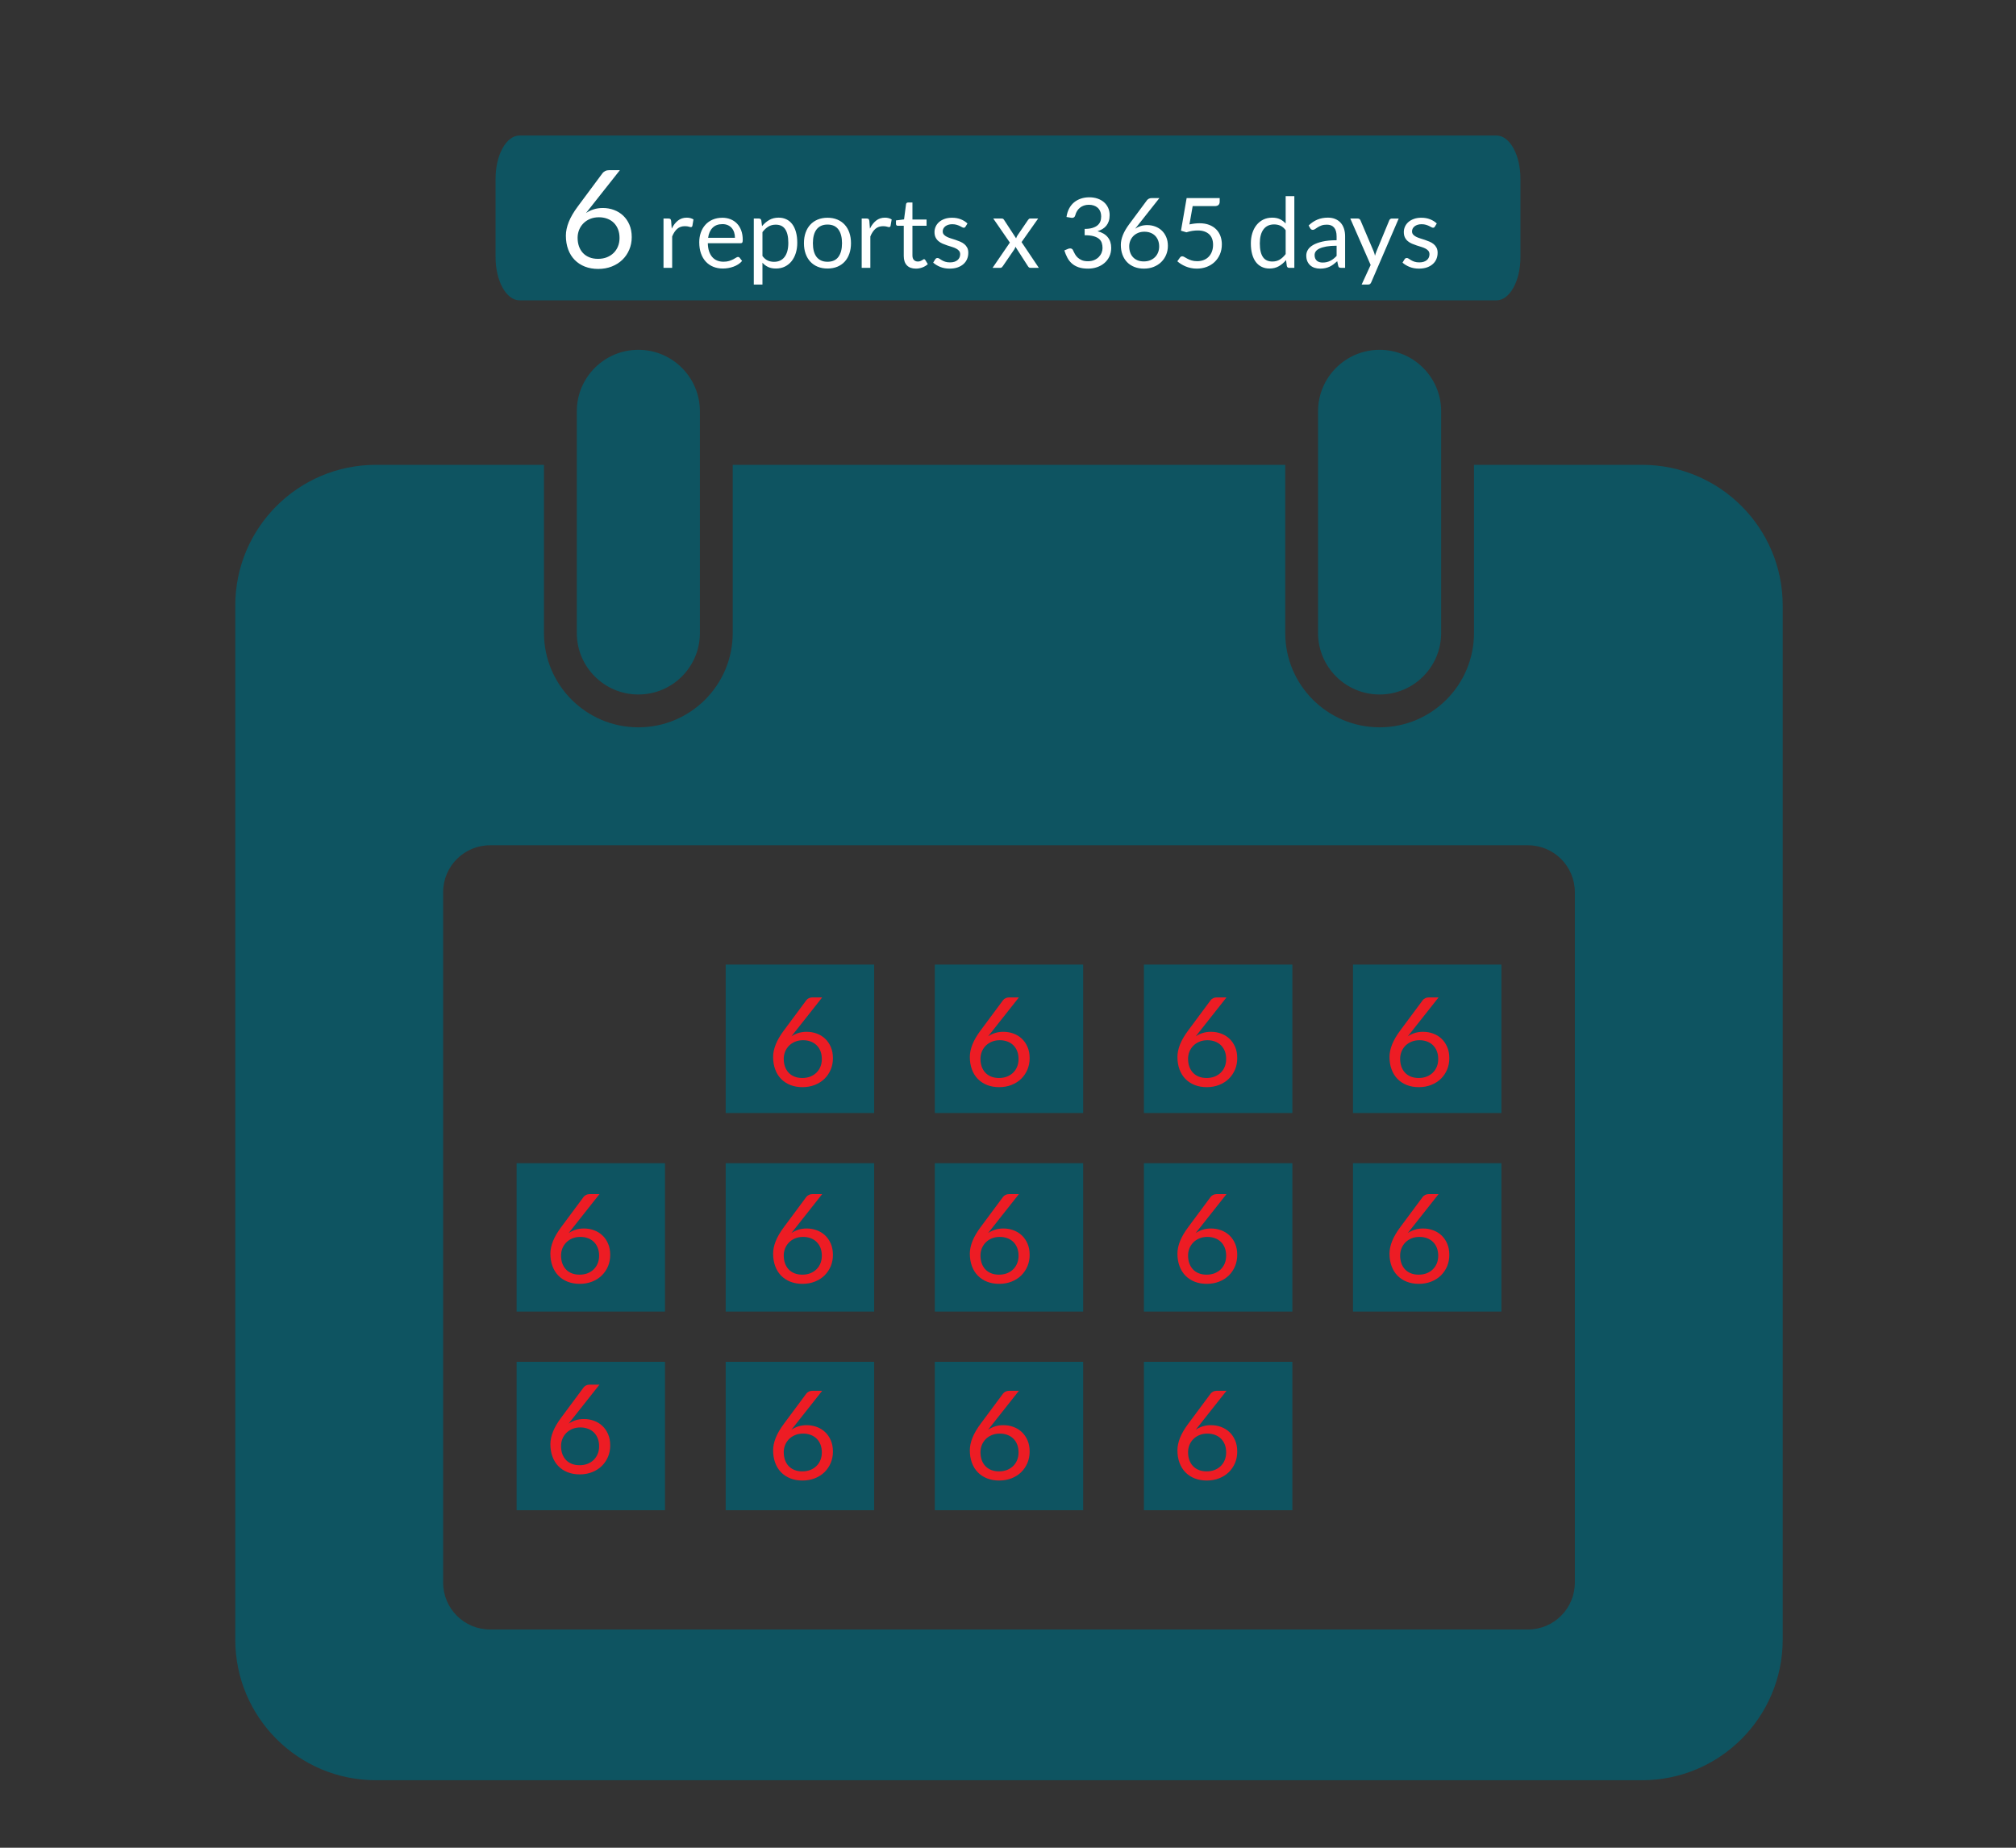 <svg xmlns="http://www.w3.org/2000/svg" width="400" height="366.667" viewBox="0 0 400 366.667"><rect x="0" y="0" width="400" height="366.667" fill="#333333" stroke="none"/><path fill="#0E5461" d="M126.659 137.816c-6.748 0-12.213-5.465-12.213-12.205v-43.987c0-6.74 5.465-12.208 12.213-12.208 6.744 0 12.211 5.469 12.211 12.208v43.987c0 6.74-5.467 12.205-12.211 12.205zm147.074 0c-6.742 0-12.215-5.465-12.215-12.205v-43.987c0-6.74 5.473-12.208 12.215-12.208 6.744 0 12.212 5.469 12.212 12.208v43.987c0 6.74-5.467 12.205-12.212 12.205zm-185.808 39.223v137.018c0 5.141 4.166 9.304 9.306 9.304h205.931c5.139 0 9.307-4.163 9.307-9.304v-137.018c0-5.135-4.168-9.302-9.307-9.302h-205.932c-5.139-.001-9.305 4.166-9.305 9.302zm-41.244-56.887c0-15.413 12.5-27.912 27.914-27.912h33.338v33.372c0 10.337 8.387 18.719 18.727 18.719 10.336 0 18.722-8.377 18.722-18.719v-33.372h109.626v33.372c0 10.341 8.391 18.719 18.727 18.719 10.341 0 18.725-8.381 18.725-18.719v-33.372h33.34c15.411 0 27.911 12.499 27.911 27.912v205.206c0 15.414-12.5 27.912-27.911 27.912h-251.205c-15.414 0-27.914-12.499-27.914-27.912v-205.206zm126.765 110.671v29.448h-29.461v-29.448h29.461zm41.471 39.411v29.451h-29.439v-29.451h29.439zm-41.471 0v29.451h-29.461v-29.451h29.461zm0-78.818v29.444h-29.461v-29.444h29.461zm-41.504 39.407v29.448h-29.443v-29.448h29.443zm0 39.411v29.451h-29.443v-29.451h29.443zm165.954-39.411v29.448h-29.446v-29.448h29.446zm-41.477-39.407v29.444h-29.453v-29.444h29.453zm-41.502 39.407v29.448h-29.439v-29.448h29.439zm82.979-39.407v29.444h-29.446v-29.444h29.446zm-41.477 39.407v29.448h-29.453v-29.448h29.453zm-41.502-39.407v29.444h-29.439v-29.444h29.439zm41.502 78.818v29.451h-29.453v-29.451h29.453zm-158.092-234.77c0-4.733 2.133-8.575 4.766-8.575h193.816c2.633 0 4.766 3.842 4.766 8.575v15.563c0 4.736-2.133 8.577-4.766 8.577h-193.816c-2.633 0-4.766-3.84-4.766-8.577v-15.563z"/><path fill="#ED1C24" d="M160.052 204.754c.709 0 1.377.115 2.004.349.631.232 1.186.572 1.656 1.018.477.448.853.997 1.134 1.649.282.65.417 1.393.417 2.229 0 .81-.147 1.563-.441 2.261-.297.696-.709 1.302-1.234 1.818-.529.514-1.168.921-1.914 1.217-.746.293-1.563.442-2.457.442-.883 0-1.68-.142-2.396-.423-.721-.286-1.33-.686-1.839-1.206-.512-.521-.901-1.152-1.173-1.893-.274-.74-.413-1.57-.413-2.488 0-.769.171-1.589.515-2.457.344-.87.887-1.803 1.633-2.801l4.461-6.01c.113-.146.274-.271.482-.374.203-.103.436-.154.697-.154h1.944l-6.104 7.729c.415-.287.877-.511 1.383-.669.51-.158 1.061-.237 1.645-.237zm-4.547 5.355c0 .567.084 1.083.246 1.549.167.467.404.867.719 1.206.318.335.701.594 1.16.78.453.182.972.274 1.551.274.59 0 1.121-.093 1.599-.28.478-.191.882-.451 1.222-.789.342-.336.604-.732.787-1.191.184-.459.274-.958.274-1.499 0-.573-.091-1.09-.267-1.556-.181-.461-.436-.855-.766-1.179-.328-.323-.722-.571-1.18-.743-.46-.173-.962-.259-1.51-.259-.592 0-1.121.1-1.598.301-.477.203-.878.47-1.211.81-.328.343-.584.734-.765 1.182-.169.447-.261.91-.261 1.394zM199.082 204.754c.71 0 1.377.115 2.003.349.631.232 1.186.572 1.66 1.018.477.448.85.997 1.131 1.649.281.65.418 1.393.418 2.229 0 .81-.148 1.563-.442 2.261-.297.696-.71 1.302-1.233 1.818-.531.514-1.169.921-1.916 1.217-.743.293-1.563.442-2.457.442-.883 0-1.68-.142-2.396-.423-.721-.286-1.33-.686-1.837-1.206-.513-.521-.901-1.152-1.175-1.893-.274-.74-.412-1.57-.412-2.488 0-.769.174-1.589.515-2.457.344-.87.888-1.803 1.632-2.801l4.461-6.01c.114-.146.275-.271.482-.374.205-.103.438-.154.7-.154h1.942l-6.107 7.729c.419-.287.879-.511 1.387-.669.508-.158 1.06-.237 1.644-.237zm-4.545 5.355c0 .567.084 1.083.244 1.549.167.467.405.867.723 1.206.314.335.698.594 1.155.78.453.182.973.274 1.551.274.59 0 1.121-.093 1.6-.28.477-.191.883-.451 1.223-.789.34-.336.602-.732.785-1.191.188-.459.275-.958.275-1.499 0-.573-.088-1.09-.268-1.556-.18-.461-.436-.855-.762-1.179-.332-.323-.724-.571-1.183-.743-.46-.173-.962-.259-1.509-.259-.59 0-1.121.1-1.599.301-.478.203-.878.47-1.212.81-.327.343-.584.734-.764 1.182-.17.447-.259.91-.259 1.394zM240.271 204.754c.709 0 1.378.115 2.006.349.63.232 1.186.572 1.656 1.018.477.448.854.997 1.133 1.649.281.65.417 1.393.417 2.229 0 .81-.148 1.563-.44 2.261-.299.696-.709 1.302-1.234 1.818-.531.514-1.168.921-1.914 1.217-.747.293-1.563.442-2.459.442-.881 0-1.682-.142-2.396-.423-.723-.286-1.33-.686-1.838-1.206-.512-.521-.899-1.152-1.174-1.893-.276-.74-.412-1.57-.412-2.488 0-.769.173-1.589.512-2.457.348-.87.891-1.803 1.637-2.801l4.461-6.01c.113-.146.272-.271.482-.374.203-.103.436-.154.697-.154h1.945l-6.108 7.729c.419-.287.876-.511 1.385-.669.511-.158 1.06-.237 1.644-.237zm-4.544 5.355c0 .567.082 1.083.245 1.549.167.467.405.867.721 1.206.316.335.697.594 1.157.78.454.182.972.274 1.548.274.594 0 1.123-.093 1.601-.28.478-.191.883-.451 1.223-.789.341-.336.603-.732.788-1.191.184-.459.273-.958.273-1.499 0-.573-.09-1.09-.266-1.556-.181-.461-.438-.855-.765-1.179-.329-.323-.722-.571-1.183-.743-.459-.173-.959-.259-1.508-.259-.592 0-1.123.1-1.601.301-.476.203-.874.47-1.21.81-.326.343-.584.734-.764 1.182-.171.447-.259.91-.259 1.394zM282.349 204.754c.709 0 1.379.115 2.006.349.631.232 1.187.572 1.656 1.018.478.448.854.997 1.132 1.649.282.65.42 1.393.42 2.229 0 .81-.15 1.563-.44 2.261-.301.696-.711 1.302-1.236 1.818-.531.514-1.168.921-1.915 1.217-.744.293-1.562.442-2.456.442-.886 0-1.684-.142-2.397-.423-.722-.286-1.331-.686-1.837-1.206-.514-.521-.901-1.152-1.176-1.893-.275-.74-.413-1.57-.413-2.488 0-.769.175-1.589.515-2.457.346-.87.89-1.803 1.635-2.801l4.463-6.01c.111-.146.272-.271.482-.374.201-.103.434-.154.697-.154h1.943l-6.107 7.729c.418-.287.877-.511 1.384-.669.513-.158 1.06-.237 1.644-.237zm-4.545 5.355c0 .567.084 1.083.245 1.549.166.467.407.867.722 1.206.314.335.698.594 1.156.78.455.182.972.274 1.551.274.593 0 1.121-.093 1.599-.28.478-.191.883-.451 1.224-.789.34-.336.602-.732.789-1.191.183-.459.271-.958.271-1.499 0-.573-.089-1.09-.268-1.556-.18-.461-.438-.855-.764-1.179-.326-.323-.722-.571-1.18-.743-.462-.173-.96-.259-1.512-.259-.588 0-1.12.1-1.598.301-.477.203-.875.47-1.212.81-.327.343-.583.734-.761 1.182-.172.447-.262.91-.262 1.394zM160.052 243.784c.709 0 1.377.117 2.004.35.631.234 1.186.573 1.656 1.018.477.449.853.996 1.134 1.649.282.65.417 1.393.417 2.229 0 .81-.147 1.567-.441 2.261-.297.697-.709 1.302-1.234 1.818-.529.518-1.168.922-1.914 1.218-.746.293-1.563.441-2.457.441-.883 0-1.68-.142-2.396-.423-.721-.284-1.33-.685-1.839-1.205-.512-.521-.901-1.152-1.173-1.892-.274-.741-.413-1.572-.413-2.488 0-.769.171-1.591.515-2.458s.887-1.803 1.633-2.801l4.461-6.01c.113-.147.274-.271.482-.374.203-.104.436-.154.697-.154h1.944l-6.104 7.729c.415-.286.877-.509 1.383-.669.51-.161 1.061-.239 1.645-.239zm-4.547 5.355c0 .566.084 1.082.246 1.549.167.468.404.868.719 1.205.318.336.701.595 1.16.78.453.183.972.274 1.551.274.59 0 1.121-.092 1.599-.279.478-.191.882-.451 1.222-.789.342-.333.604-.733.787-1.191.184-.459.274-.958.274-1.498 0-.573-.091-1.091-.267-1.557-.181-.459-.436-.855-.766-1.178-.328-.323-.722-.572-1.18-.743-.46-.172-.962-.259-1.51-.259-.592 0-1.121.102-1.598.301-.477.202-.878.47-1.211.813-.328.339-.584.731-.765 1.179-.169.445-.261.91-.261 1.393zM199.082 243.784c.71 0 1.377.117 2.003.35.631.234 1.186.573 1.66 1.018.477.449.85.996 1.131 1.649.281.65.418 1.393.418 2.229 0 .81-.148 1.567-.442 2.261-.297.697-.71 1.302-1.233 1.818-.531.518-1.169.922-1.916 1.218-.743.293-1.563.441-2.457.441-.883 0-1.68-.142-2.396-.423-.721-.284-1.33-.685-1.837-1.205-.513-.521-.901-1.152-1.175-1.892-.274-.741-.412-1.572-.412-2.488 0-.769.174-1.591.515-2.458.344-.867.888-1.803 1.632-2.801l4.461-6.01c.114-.147.275-.271.482-.374.205-.104.438-.154.7-.154h1.942l-6.107 7.729c.419-.286.879-.509 1.387-.669.508-.161 1.06-.239 1.644-.239zm-4.545 5.355c0 .566.084 1.082.244 1.549.167.468.405.868.723 1.205.314.336.698.595 1.155.78.453.183.973.274 1.551.274.59 0 1.121-.092 1.6-.279.477-.191.883-.451 1.223-.789.34-.333.602-.733.785-1.191.188-.459.275-.958.275-1.498 0-.573-.088-1.091-.268-1.557-.18-.459-.436-.855-.762-1.178-.332-.323-.724-.572-1.183-.743-.46-.172-.962-.259-1.509-.259-.59 0-1.121.102-1.599.301-.478.202-.878.47-1.212.813-.327.339-.584.731-.764 1.179-.17.445-.259.91-.259 1.393zM240.271 243.784c.709 0 1.378.117 2.006.35.63.234 1.186.573 1.656 1.018.477.449.854.996 1.133 1.649.281.65.417 1.393.417 2.229 0 .81-.148 1.567-.44 2.261-.299.697-.709 1.302-1.234 1.818-.531.518-1.168.922-1.914 1.218-.747.293-1.563.441-2.459.441-.881 0-1.682-.142-2.396-.423-.723-.284-1.33-.685-1.838-1.205-.512-.521-.899-1.152-1.174-1.892-.276-.741-.412-1.572-.412-2.488 0-.769.173-1.591.512-2.458.348-.867.891-1.803 1.637-2.801l4.461-6.01c.113-.147.272-.271.482-.374.203-.104.436-.154.697-.154h1.945l-6.108 7.729c.419-.286.876-.509 1.385-.669.511-.161 1.06-.239 1.644-.239zm-4.544 5.355c0 .566.082 1.082.245 1.549.167.468.405.868.721 1.205.316.336.697.595 1.157.78.454.183.972.274 1.548.274.594 0 1.123-.092 1.601-.279.478-.191.883-.451 1.223-.789.341-.333.603-.733.788-1.191.184-.459.273-.958.273-1.498 0-.573-.09-1.091-.266-1.557-.181-.459-.438-.855-.765-1.178-.329-.323-.722-.572-1.183-.743-.459-.172-.959-.259-1.508-.259-.592 0-1.123.102-1.601.301-.476.202-.874.47-1.21.813-.326.339-.584.731-.764 1.179-.171.445-.259.91-.259 1.393zM282.349 243.784c.709 0 1.379.117 2.006.35.631.234 1.187.573 1.656 1.018.478.449.854.996 1.132 1.649.282.65.42 1.393.42 2.229 0 .81-.15 1.567-.44 2.261-.301.697-.711 1.302-1.236 1.818-.531.518-1.168.922-1.915 1.218-.744.293-1.562.441-2.456.441-.886 0-1.684-.142-2.397-.423-.722-.284-1.331-.685-1.837-1.205-.514-.521-.901-1.152-1.176-1.892-.275-.741-.413-1.572-.413-2.488 0-.769.175-1.591.515-2.458.346-.867.89-1.803 1.635-2.801l4.463-6.01c.111-.147.272-.271.482-.374.201-.104.434-.154.697-.154h1.943l-6.107 7.729c.418-.286.877-.509 1.384-.669.513-.161 1.06-.239 1.644-.239zm-4.545 5.355c0 .566.084 1.082.245 1.549.166.468.407.868.722 1.205.314.336.698.595 1.156.78.455.183.972.274 1.551.274.593 0 1.121-.092 1.599-.279.478-.191.883-.451 1.224-.789.34-.333.602-.733.789-1.191.183-.459.271-.958.271-1.498 0-.573-.089-1.091-.268-1.557-.18-.459-.438-.855-.764-1.178s-.722-.572-1.18-.743c-.462-.172-.96-.259-1.512-.259-.588 0-1.12.102-1.598.301-.477.202-.875.47-1.212.813-.327.339-.583.731-.761 1.179-.172.445-.262.91-.262 1.393zM160.052 282.813c.709 0 1.377.118 2.004.35.631.234 1.186.573 1.656 1.021.477.447.853.994 1.134 1.648.282.648.417 1.391.417 2.228 0 .812-.147 1.566-.441 2.26-.297.698-.709 1.303-1.234 1.82-.529.517-1.168.92-1.914 1.215s-1.563.442-2.457.442c-.883 0-1.68-.141-2.396-.423-.721-.283-1.33-.685-1.839-1.205-.512-.52-.901-1.151-1.173-1.892-.274-.741-.413-1.572-.413-2.488 0-.77.171-1.589.515-2.458.344-.867.887-1.803 1.633-2.801l4.461-6.008c.113-.147.274-.272.482-.375.203-.102.436-.154.697-.154h1.944l-6.104 7.73c.415-.287.877-.511 1.383-.672.51-.159 1.061-.238 1.645-.238zm-4.547 5.36c0 .562.084 1.078.246 1.545.167.466.404.869.719 1.205.318.336.701.597 1.16.78.453.184.972.279 1.551.279.59 0 1.121-.097 1.599-.284.478-.19.882-.451 1.222-.787.342-.335.604-.73.787-1.192.184-.458.274-.958.274-1.499 0-.573-.091-1.091-.267-1.555-.181-.462-.436-.856-.766-1.18-.328-.324-.722-.57-1.18-.744-.46-.171-.962-.257-1.51-.257-.592 0-1.121.102-1.598.301-.477.201-.878.472-1.211.811-.328.339-.584.733-.765 1.179-.169.448-.261.912-.261 1.398zM199.082 282.813c.71 0 1.377.118 2.003.35.631.234 1.186.573 1.66 1.021.477.447.85.994 1.131 1.648.281.648.418 1.391.418 2.228 0 .812-.148 1.566-.442 2.26-.297.698-.71 1.303-1.233 1.82-.531.517-1.169.92-1.916 1.215-.743.295-1.563.442-2.457.442-.883 0-1.68-.141-2.396-.423-.721-.283-1.33-.685-1.837-1.205-.513-.52-.901-1.151-1.175-1.892-.274-.741-.412-1.572-.412-2.488 0-.77.174-1.589.515-2.458.344-.867.888-1.803 1.632-2.801l4.461-6.008c.114-.147.275-.272.482-.375.205-.102.438-.154.7-.154h1.942l-6.107 7.73c.419-.287.879-.511 1.387-.672.508-.159 1.06-.238 1.644-.238zm-4.545 5.36c0 .562.084 1.078.244 1.545.167.466.405.869.723 1.205.314.336.698.597 1.155.78.453.184.973.279 1.551.279.59 0 1.121-.097 1.6-.284.477-.19.883-.451 1.223-.787.34-.335.602-.73.785-1.192.188-.458.275-.958.275-1.499 0-.573-.088-1.091-.268-1.555-.18-.462-.436-.856-.762-1.18-.332-.324-.724-.57-1.183-.744-.46-.171-.962-.257-1.509-.257-.59 0-1.121.102-1.599.301-.478.201-.878.472-1.212.811-.327.339-.584.733-.764 1.179-.17.448-.259.912-.259 1.398zM240.271 282.813c.709 0 1.378.118 2.006.35.63.234 1.186.573 1.656 1.021.477.447.854.994 1.133 1.648.281.648.417 1.391.417 2.228 0 .812-.148 1.566-.44 2.26-.299.698-.709 1.303-1.234 1.82-.531.517-1.168.92-1.914 1.215-.747.295-1.563.442-2.459.442-.881 0-1.682-.141-2.396-.423-.723-.283-1.33-.685-1.838-1.205-.512-.52-.899-1.151-1.174-1.892-.276-.741-.412-1.572-.412-2.488 0-.77.173-1.589.512-2.458.348-.867.891-1.803 1.637-2.801l4.461-6.008c.113-.147.272-.272.482-.375.203-.102.436-.154.697-.154h1.945l-6.108 7.73c.419-.287.876-.511 1.385-.672.511-.159 1.06-.238 1.644-.238zm-4.544 5.36c0 .562.082 1.078.245 1.545.167.466.405.869.721 1.205.316.336.697.597 1.157.78.454.184.972.279 1.548.279.594 0 1.123-.097 1.601-.284.478-.19.883-.451 1.223-.787.341-.335.603-.73.788-1.192.184-.458.273-.958.273-1.499 0-.573-.09-1.091-.266-1.555-.181-.462-.438-.856-.765-1.18-.329-.324-.722-.57-1.183-.744-.459-.171-.959-.257-1.508-.257-.592 0-1.123.102-1.601.301-.476.201-.874.472-1.21.811-.326.339-.584.733-.764 1.179-.171.448-.259.912-.259 1.398zM115.859 243.784c.71 0 1.38.117 2.006.35.632.234 1.188.573 1.657 1.018.479.449.854.996 1.134 1.649.28.65.418 1.393.418 2.229 0 .81-.149 1.567-.44 2.261-.299.697-.71 1.302-1.236 1.818-.531.518-1.168.922-1.913 1.218-.747.293-1.563.441-2.458.441-.882 0-1.684-.142-2.398-.423-.721-.284-1.33-.685-1.838-1.205-.51-.521-.897-1.152-1.174-1.892-.275-.741-.412-1.572-.412-2.488 0-.769.174-1.591.514-2.458.346-.867.89-1.803 1.635-2.801l4.462-6.01c.114-.147.272-.271.481-.374.203-.104.438-.154.699-.154h1.943l-6.109 7.729c.42-.286.879-.509 1.386-.669.513-.161 1.06-.239 1.643-.239zm-4.542 5.355c0 .566.082 1.082.242 1.549.168.468.408.868.723 1.205.316.336.697.595 1.156.78.457.183.972.274 1.552.274.591 0 1.122-.092 1.599-.279.476-.191.883-.451 1.223-.789.34-.333.602-.733.787-1.191.185-.459.273-.958.273-1.498 0-.573-.089-1.091-.268-1.557-.18-.459-.434-.855-.764-1.178-.326-.323-.721-.572-1.18-.743-.461-.172-.961-.259-1.51-.259-.591 0-1.122.102-1.6.301-.479.202-.873.47-1.209.813-.33.339-.584.731-.764 1.179-.172.445-.26.91-.26 1.393zM115.859 281.594c.71 0 1.38.117 2.006.35.632.232 1.188.574 1.657 1.018.479.448.854.997 1.134 1.649.28.65.418 1.393.418 2.229 0 .81-.149 1.565-.44 2.261-.299.696-.71 1.302-1.236 1.819-.531.514-1.168.921-1.913 1.217-.747.293-1.563.442-2.458.442-.882 0-1.684-.142-2.398-.423-.721-.285-1.33-.686-1.838-1.205-.51-.521-.897-1.153-1.174-1.893-.275-.741-.412-1.571-.412-2.49 0-.767.174-1.589.514-2.457.346-.867.89-1.803 1.635-2.801l4.462-6.01c.114-.147.272-.271.481-.375.203-.103.438-.154.699-.154h1.943l-6.109 7.729c.42-.285.879-.509 1.386-.669.513-.158 1.06-.237 1.643-.237zm-4.542 5.357c0 .566.082 1.082.242 1.548.168.467.408.868.723 1.206.316.335.697.594 1.156.78.457.182.972.274 1.552.274.591 0 1.122-.093 1.599-.28.476-.191.883-.451 1.223-.788s.602-.733.787-1.192c.185-.459.273-.958.273-1.498 0-.574-.089-1.091-.268-1.557-.18-.459-.434-.854-.764-1.179-.326-.323-.721-.571-1.18-.742-.461-.173-.961-.26-1.51-.26-.591 0-1.122.102-1.6.301-.479.203-.873.47-1.209.811-.33.341-.584.732-.764 1.181-.172.446-.26.912-.26 1.395z"/><g fill="#fff"><path d="M119.608 41.275c.775 0 1.512.128 2.205.386.695.257 1.303.631 1.826 1.122.521.491.938 1.097 1.246 1.812.305.717.458 1.537.458 2.456 0 .894-.162 1.722-.487 2.489-.324.767-.777 1.434-1.358 2.001s-1.283 1.015-2.104 1.339c-.82.325-1.721.488-2.705.488-.974 0-1.854-.155-2.645-.467-.789-.31-1.462-.752-2.021-1.325-.561-.573-.99-1.268-1.293-2.083-.303-.817-.453-1.729-.453-2.739 0-.848.19-1.75.568-2.705.38-.956.98-1.984 1.801-3.084l4.91-6.615c.125-.162.303-.3.527-.412.225-.114.482-.168.77-.168h2.138l-6.722 8.508c.459-.316.968-.562 1.527-.737.558-.177 1.163-.266 1.812-.266zm-5.004 5.898c0 .623.09 1.19.27 1.705.182.515.445.955.793 1.327.346.37.77.655 1.27.857.502.203 1.072.304 1.713.304.646 0 1.234-.103 1.758-.31.521-.209.971-.497 1.346-.867.375-.369.664-.808.865-1.312.204-.504.303-1.054.303-1.651 0-.629-.096-1.202-.295-1.71-.2-.509-.479-.941-.84-1.299-.361-.355-.793-.629-1.299-.817-.505-.191-1.057-.285-1.664-.285-.65 0-1.234.11-1.756.33-.525.222-.969.52-1.332.893-.367.375-.646.809-.842 1.299-.192.494-.29 1.005-.29 1.536zM131.648 53.153v-9.789h.985c.186 0 .314.037.385.108.072.07.12.192.145.367l.117 1.526c.334-.683.75-1.216 1.242-1.599.492-.384 1.07-.574 1.732-.574.271 0 .517.03.736.091.217.062.419.146.606.256l-.22 1.286c-.047.161-.146.241-.301.241-.091 0-.229-.029-.414-.09-.188-.062-.449-.093-.785-.093-.598 0-1.1.175-1.502.522-.4.348-.738.853-1.008 1.517v6.232h-1.718zM143.311 43.209c.585 0 1.126.098 1.622.294.496.198.926.481 1.286.851.36.371.642.829.845 1.372.202.545.305 1.164.305 1.86 0 .27-.029.451-.088.541-.059.091-.167.136-.328.136h-6.512c.013.618.095 1.156.25 1.613.155.456.368.839.639 1.144.27.307.591.536.965.686.374.153.794.228 1.258.228.431 0 .802-.049 1.115-.149.314-.101.582-.208.808-.324.226-.117.413-.224.564-.324.149-.101.28-.15.392-.15.141 0 .252.055.326.164l.484.628c-.211.258-.465.481-.764.672-.296.19-.613.346-.951.468s-.688.215-1.049.276c-.359.061-.715.091-1.07.091-.678 0-1.301-.114-1.871-.343-.568-.228-1.062-.563-1.478-1.005-.413-.44-.739-.986-.972-1.639-.232-.649-.347-1.396-.347-2.24 0-.683.104-1.32.312-1.912.21-.594.513-1.107.904-1.542s.872-.776 1.438-1.024c.57-.245 1.207-.372 1.917-.372zm.037 1.266c-.83 0-1.485.241-1.96.721-.479.48-.773 1.145-.889 1.995h5.324c0-.399-.056-.765-.166-1.096-.107-.331-.271-.619-.481-.859-.214-.242-.472-.429-.778-.561-.308-.132-.659-.2-1.05-.2zM149.563 56.466v-13.102h1.021c.246 0 .4.12.465.358l.146 1.159c.418-.509.895-.917 1.434-1.226.536-.31 1.158-.464 1.859-.464.562 0 1.068.107 1.526.324.458.214.846.533 1.168.955.323.423.571.946.743 1.57.178.625.262 1.345.262 2.155 0 .722-.096 1.393-.289 2.014-.192.622-.471 1.159-.83 1.613-.361.455-.805.812-1.328 1.074-.526.26-1.118.391-1.773.391-.607 0-1.123-.1-1.552-.3-.429-.199-.806-.482-1.136-.849v4.328h-1.716zm4.357-11.883c-.56 0-1.052.129-1.475.386-.423.258-.809.622-1.165 1.092v4.734c.316.425.663.725 1.039.898.378.174.799.262 1.26.262.91 0 1.608-.326 2.097-.976.491-.65.737-1.578.737-2.782 0-.639-.059-1.186-.17-1.643-.114-.458-.275-.832-.489-1.125-.212-.293-.472-.506-.781-.644-.31-.135-.661-.202-1.053-.202zM164.188 43.209c.715 0 1.361.12 1.937.358.577.238 1.065.577 1.47 1.015.401.437.711.968.926 1.589.217.62.325 1.315.325 2.082 0 .773-.108 1.468-.325 2.087-.215.618-.524 1.146-.926 1.586-.404.437-.893.773-1.47 1.009-.575.236-1.222.352-1.937.352s-1.359-.116-1.938-.352c-.575-.235-1.067-.572-1.472-1.009-.407-.439-.719-.968-.938-1.586-.219-.619-.326-1.313-.326-2.087 0-.767.107-1.462.326-2.082.219-.622.53-1.152.938-1.589.404-.438.896-.777 1.472-1.015.579-.238 1.224-.358 1.938-.358zm0 8.736c.967 0 1.688-.323 2.164-.971.477-.647.714-1.552.714-2.71 0-1.167-.237-2.075-.714-2.726s-1.197-.976-2.164-.976c-.49 0-.914.084-1.275.251s-.663.409-.904.725c-.24.315-.42.704-.541 1.166-.119.46-.178.979-.178 1.56 0 .58.059 1.099.178 1.556.121.456.301.841.541 1.155.241.312.543.551.904.718.361.168.785.252 1.275.252zM170.97 53.153v-9.789h.986c.188 0 .316.037.388.108.068.07.118.192.144.367l.115 1.526c.336-.683.75-1.216 1.242-1.599.492-.384 1.072-.574 1.734-.574.271 0 .516.03.734.091.22.062.421.146.607.256l-.221 1.286c-.045.161-.145.241-.299.241-.092 0-.229-.029-.417-.09-.187-.062-.444-.093-.782-.093-.598 0-1.101.175-1.502.522-.403.348-.74.853-1.01 1.517v6.232h-1.719zM181.724 53.307c-.771 0-1.367-.216-1.78-.647-.417-.431-.626-1.053-.626-1.865v-5.99h-1.177c-.104 0-.19-.031-.261-.092-.072-.062-.108-.156-.108-.286v-.686l1.604-.203.396-3.023c.014-.096.056-.176.127-.237.068-.062.159-.093.269-.093h.872v3.373h2.803v1.247h-2.803v5.874c0 .413.098.718.298.916.198.202.456.301.772.301.18 0 .336-.024.469-.073.132-.047.248-.102.342-.159l.248-.159c.068-.049.126-.073.18-.073.088 0 .169.055.242.163l.502.824c-.297.275-.656.493-1.075.651-.417.159-.847.237-1.294.237zM191.568 44.979c-.077.14-.196.212-.356.212-.098 0-.208-.036-.328-.106l-.449-.236c-.178-.086-.39-.167-.633-.242-.246-.074-.536-.112-.872-.112-.288 0-.549.038-.78.112-.232.074-.43.175-.594.304s-.291.279-.377.45c-.088.169-.131.355-.131.554 0 .251.07.461.217.628.145.167.335.313.576.435.237.123.507.23.811.325l.932.298c.319.107.631.224.934.354.301.129.572.291.811.483.238.193.43.43.576.71s.217.617.217 1.009c0 .451-.082.869-.242 1.252-.161.382-.4.714-.715.994-.315.28-.702.501-1.16.663-.458.16-.985.241-1.583.241-.683 0-1.303-.11-1.856-.334-.555-.223-1.023-.507-1.412-.855l.406-.656c.053-.084.114-.148.187-.194.068-.044.163-.068.278-.068.117 0 .238.046.369.137.127.09.283.189.468.298.183.11.405.209.665.3.262.09.59.135.982.135.335 0 .628-.043.879-.13.25-.086.461-.205.627-.353.169-.148.291-.319.373-.513.08-.192.121-.399.121-.618 0-.27-.072-.494-.217-.672-.146-.176-.338-.328-.576-.454-.237-.125-.51-.235-.817-.327l-.937-.296c-.318-.104-.631-.22-.937-.352-.306-.133-.578-.297-.815-.499-.24-.199-.431-.445-.576-.738s-.217-.65-.217-1.068c0-.374.078-.733.232-1.076.151-.345.379-.647.676-.908.295-.262.66-.468 1.093-.623.429-.155.921-.234 1.477-.234.644 0 1.224.103 1.733.307.512.202.956.48 1.329.833l-.389.63zM200.369 48.137l-3.294-4.773h1.654c.141 0 .241.023.305.068.066.045.124.11.178.193l2.395 3.673c.059-.181.141-.362.25-.543l2.109-3.091.191-.218c.062-.053.146-.082.241-.082h1.585l-3.293 4.677 3.428 5.111h-1.651c-.14 0-.252-.037-.334-.111-.081-.074-.145-.157-.198-.247l-2.463-3.835c-.045.187-.112.353-.203.501l-2.278 3.333-.209.247c-.075.074-.176.111-.306.111h-1.537l3.43-5.014zM216.126 39.152c.588 0 1.13.083 1.627.251.494.167.922.407 1.279.715.355.31.635.683.836 1.121.199.438.299.925.299 1.46 0 .438-.057.828-.168 1.172-.113.346-.275.648-.484.91-.21.261-.462.481-.759.662-.296.181-.628.324-.995.435.904.238 1.58.636 2.033 1.198.455.56.682 1.263.682 2.105 0 .639-.12 1.212-.362 1.721-.242.508-.571.942-.989 1.298-.418.358-.908.632-1.465.822s-1.154.285-1.794.285c-.733 0-1.361-.092-1.881-.275-.524-.185-.966-.436-1.326-.759-.36-.321-.656-.704-.888-1.146-.232-.441-.428-.919-.59-1.434l.733-.309c.137-.058.271-.087.407-.087.129 0 .244.026.344.082s.175.14.227.256l.039.083.037.09c.091.187.201.399.329.634.129.235.304.456.523.661.218.208.49.382.813.522.326.142.73.212 1.215.212.482 0 .905-.079 1.269-.237.364-.157.666-.362.909-.613.24-.251.424-.532.547-.84.123-.309.183-.614.183-.917 0-.375-.048-.716-.149-1.024-.1-.31-.279-.577-.541-.803-.262-.226-.621-.401-1.08-.531-.465-.128-1.055-.192-1.775-.192v-1.257c.588 0 1.088-.061 1.502-.183.415-.122.755-.289 1.02-.501.264-.213.457-.467.575-.765.12-.296.179-.625.179-.985 0-.401-.063-.747-.188-1.043-.126-.295-.298-.541-.517-.734-.219-.193-.478-.339-.777-.435-.3-.098-.622-.144-.971-.144-.35 0-.672.051-.968.155-.296.102-.558.246-.786.428-.229.183-.422.402-.577.658-.153.253-.269.528-.347.824-.05.186-.129.322-.232.405-.104.083-.234.127-.396.127l-.1-.006-.123-.015-.896-.153c.09-.63.264-1.189.521-1.675s.584-.894.979-1.223c.396-.327.853-.578 1.363-.748.511-.171 1.063-.258 1.654-.258zM227.625 44.669c.556 0 1.081.093 1.575.275.496.184.932.451 1.305.802.373.351.67.783.889 1.295.22.512.328 1.096.328 1.753 0 .639-.115 1.231-.348 1.778-.23.547-.555 1.022-.971 1.43-.415.406-.918.724-1.502.958-.588.231-1.23.347-1.934.347-.695 0-1.324-.11-1.888-.334-.565-.223-1.046-.537-1.446-.946-.397-.409-.705-.905-.922-1.489-.216-.582-.323-1.234-.323-1.956 0-.604.136-1.25.405-1.933.271-.682.699-1.416 1.287-2.203l3.506-4.725c.09-.115.217-.212.375-.294.162-.081.347-.121.553-.121h1.527l-4.805 6.078c.328-.226.693-.402 1.094-.528.4-.124.83-.187 1.295-.187zm-3.573 4.213c0 .445.064.851.191 1.218.129.367.316.683.568.946.245.266.549.468.905.614.357.145.767.217 1.222.217.465 0 .883-.072 1.257-.221.372-.149.694-.355.962-.62.266-.263.471-.575.617-.936s.219-.754.219-1.18c0-.451-.072-.858-.213-1.221-.141-.366-.342-.673-.601-.928-.257-.253-.565-.449-.926-.585-.36-.135-.757-.202-1.188-.202-.465 0-.884.078-1.258.236-.373.158-.69.37-.951.637-.26.268-.459.578-.598.928-.139.35-.206.717-.206 1.097zM242.001 40.06c0 .245-.078.447-.231.604s-.416.237-.782.237h-4.348l-.639 3.633c.722-.155 1.388-.231 2.001-.231.722 0 1.357.106 1.909.318.551.212 1.012.505 1.386.88.374.373.655.814.846 1.323.188.509.286 1.062.286 1.661 0 .734-.131 1.4-.388 1.992-.26.592-.612 1.099-1.058 1.52-.447.423-.975.746-1.58.972-.607.225-1.26.338-1.961.338-.406 0-.799-.041-1.171-.122-.374-.078-.72-.188-1.042-.323-.322-.137-.622-.289-.9-.465-.277-.173-.521-.356-.734-.55l.522-.733c.116-.168.271-.252.465-.252.121 0 .266.051.43.15.163.1.361.211.595.333.231.123.502.233.815.334.312.1.685.149 1.115.149.483 0 .917-.079 1.306-.234.387-.152.717-.373.989-.66.274-.287.485-.63.632-1.029.15-.398.224-.847.224-1.343 0-.43-.062-.82-.188-1.168-.125-.348-.314-.645-.57-.889-.255-.244-.572-.435-.951-.569-.38-.137-.824-.204-1.334-.204-.348 0-.707.027-1.081.087-.374.058-.761.15-1.161.28l-1.08-.318 1.121-6.474h6.559v.753zM255.788 53.153c-.244 0-.4-.119-.463-.358l-.156-1.188c-.419.509-.896.918-1.435 1.223-.537.306-1.153.458-1.849.458-.561 0-1.07-.107-1.527-.325-.457-.214-.848-.532-1.169-.95-.323-.419-.57-.941-.745-1.566-.172-.624-.26-1.343-.26-2.155 0-.72.097-1.394.288-2.014.195-.621.472-1.161.838-1.619.363-.457.807-.815 1.329-1.076.521-.261 1.113-.391 1.775-.391.601 0 1.112.099 1.537.303.426.204.805.488 1.14.854v-5.43h1.722v14.233h-1.025zm-3.334-1.257c.562 0 1.054-.129 1.473-.386.423-.259.812-.624 1.165-1.093v-4.734c-.315-.425-.661-.723-1.038-.894-.377-.17-.795-.255-1.25-.255-.916 0-1.619.326-2.107.976-.49.651-.734 1.578-.734 2.782 0 .639.056 1.185.166 1.638.107.455.27.828.481 1.121.213.293.475.506.781.642.309.136.663.203 1.063.203zM266.89 53.153h-.765c-.166 0-.302-.026-.403-.078-.104-.051-.172-.161-.203-.328l-.195-.909c-.256.232-.508.44-.753.624-.245.183-.501.337-.772.464-.271.125-.559.221-.865.284-.306.065-.645.097-1.02.097-.378 0-.736-.053-1.068-.16-.332-.106-.619-.267-.863-.479-.244-.213-.439-.483-.586-.81-.145-.328-.215-.713-.215-1.159 0-.387.104-.761.317-1.121.214-.357.556-.676 1.029-.954.473-.279 1.095-.507 1.859-.685.766-.177 1.704-.266 2.813-.266v-.768c0-.766-.163-1.344-.49-1.735-.324-.392-.806-.588-1.443-.588-.419 0-.771.052-1.059.158-.287.108-.535.227-.744.358-.209.132-.39.25-.541.359-.15.104-.3.158-.448.158-.116 0-.218-.031-.306-.091-.086-.062-.156-.137-.206-.228l-.31-.551c.54-.522 1.124-.911 1.749-1.17.624-.257 1.317-.385 2.075-.385.549 0 1.035.089 1.461.27.424.179.783.432 1.072.753.289.321.508.711.656 1.17.148.457.223.958.223 1.506v6.264zm-4.465-1.053c.305 0 .58-.031.832-.092.252-.062.486-.148.711-.261.221-.113.435-.25.637-.411.202-.162.4-.345.596-.552v-2.02c-.794 0-1.469.051-2.02.15-.556.102-1.007.232-1.355.395-.346.162-.6.353-.758.574-.158.219-.235.465-.235.736 0 .26.041.483.124.671.084.188.197.342.338.463.143.118.309.206.504.262.192.056.401.085.626.085zM272.06 56.042c-.061.128-.132.232-.219.309-.086.078-.221.116-.402.116h-1.271l1.786-3.884-4.038-9.218h1.486c.15 0 .265.038.346.112.086.074.146.156.188.246l2.616 6.165.151.425.111.435.133-.435.156-.435 2.541-6.154c.039-.104.104-.189.199-.256.092-.067.193-.102.304-.102h1.372l-5.459 12.676zM284.687 44.979c-.078.14-.197.212-.355.212-.1 0-.207-.036-.33-.106l-.448-.236c-.179-.086-.39-.167-.634-.242s-.533-.112-.87-.112c-.289 0-.549.038-.782.112-.231.074-.43.175-.594.304s-.29.279-.377.45c-.088.169-.131.355-.131.554 0 .251.072.461.218.628.145.167.335.313.576.435.235.123.506.23.812.325l.931.298c.319.107.63.224.933.354.303.129.574.291.812.483.237.193.429.43.575.71.146.28.218.617.218 1.009 0 .451-.081.869-.241 1.252-.161.382-.4.714-.717.994-.314.28-.701.501-1.156.663-.461.16-.989.241-1.588.241-.682 0-1.301-.11-1.854-.334-.556-.223-1.025-.507-1.41-.855l.403-.656c.054-.084.113-.148.187-.194.068-.044.164-.068.278-.068.116 0 .239.046.369.137l.466.298c.185.11.407.209.667.3.262.09.589.135.981.135.336 0 .629-.043.88-.13.251-.086.46-.205.628-.353.167-.148.29-.319.371-.513.082-.192.121-.399.121-.618 0-.27-.071-.494-.217-.672-.145-.176-.338-.328-.576-.454-.236-.125-.51-.235-.816-.327l-.936-.296c-.319-.104-.632-.22-.938-.352-.307-.133-.58-.297-.816-.499-.24-.199-.431-.445-.576-.738-.145-.293-.215-.65-.215-1.068 0-.374.076-.733.23-1.076.154-.345.38-.647.676-.908.297-.262.661-.468 1.094-.623.429-.155.922-.234 1.477-.234.645 0 1.223.103 1.734.307.512.202.955.48 1.328.833l-.388.63z"/></g></svg>